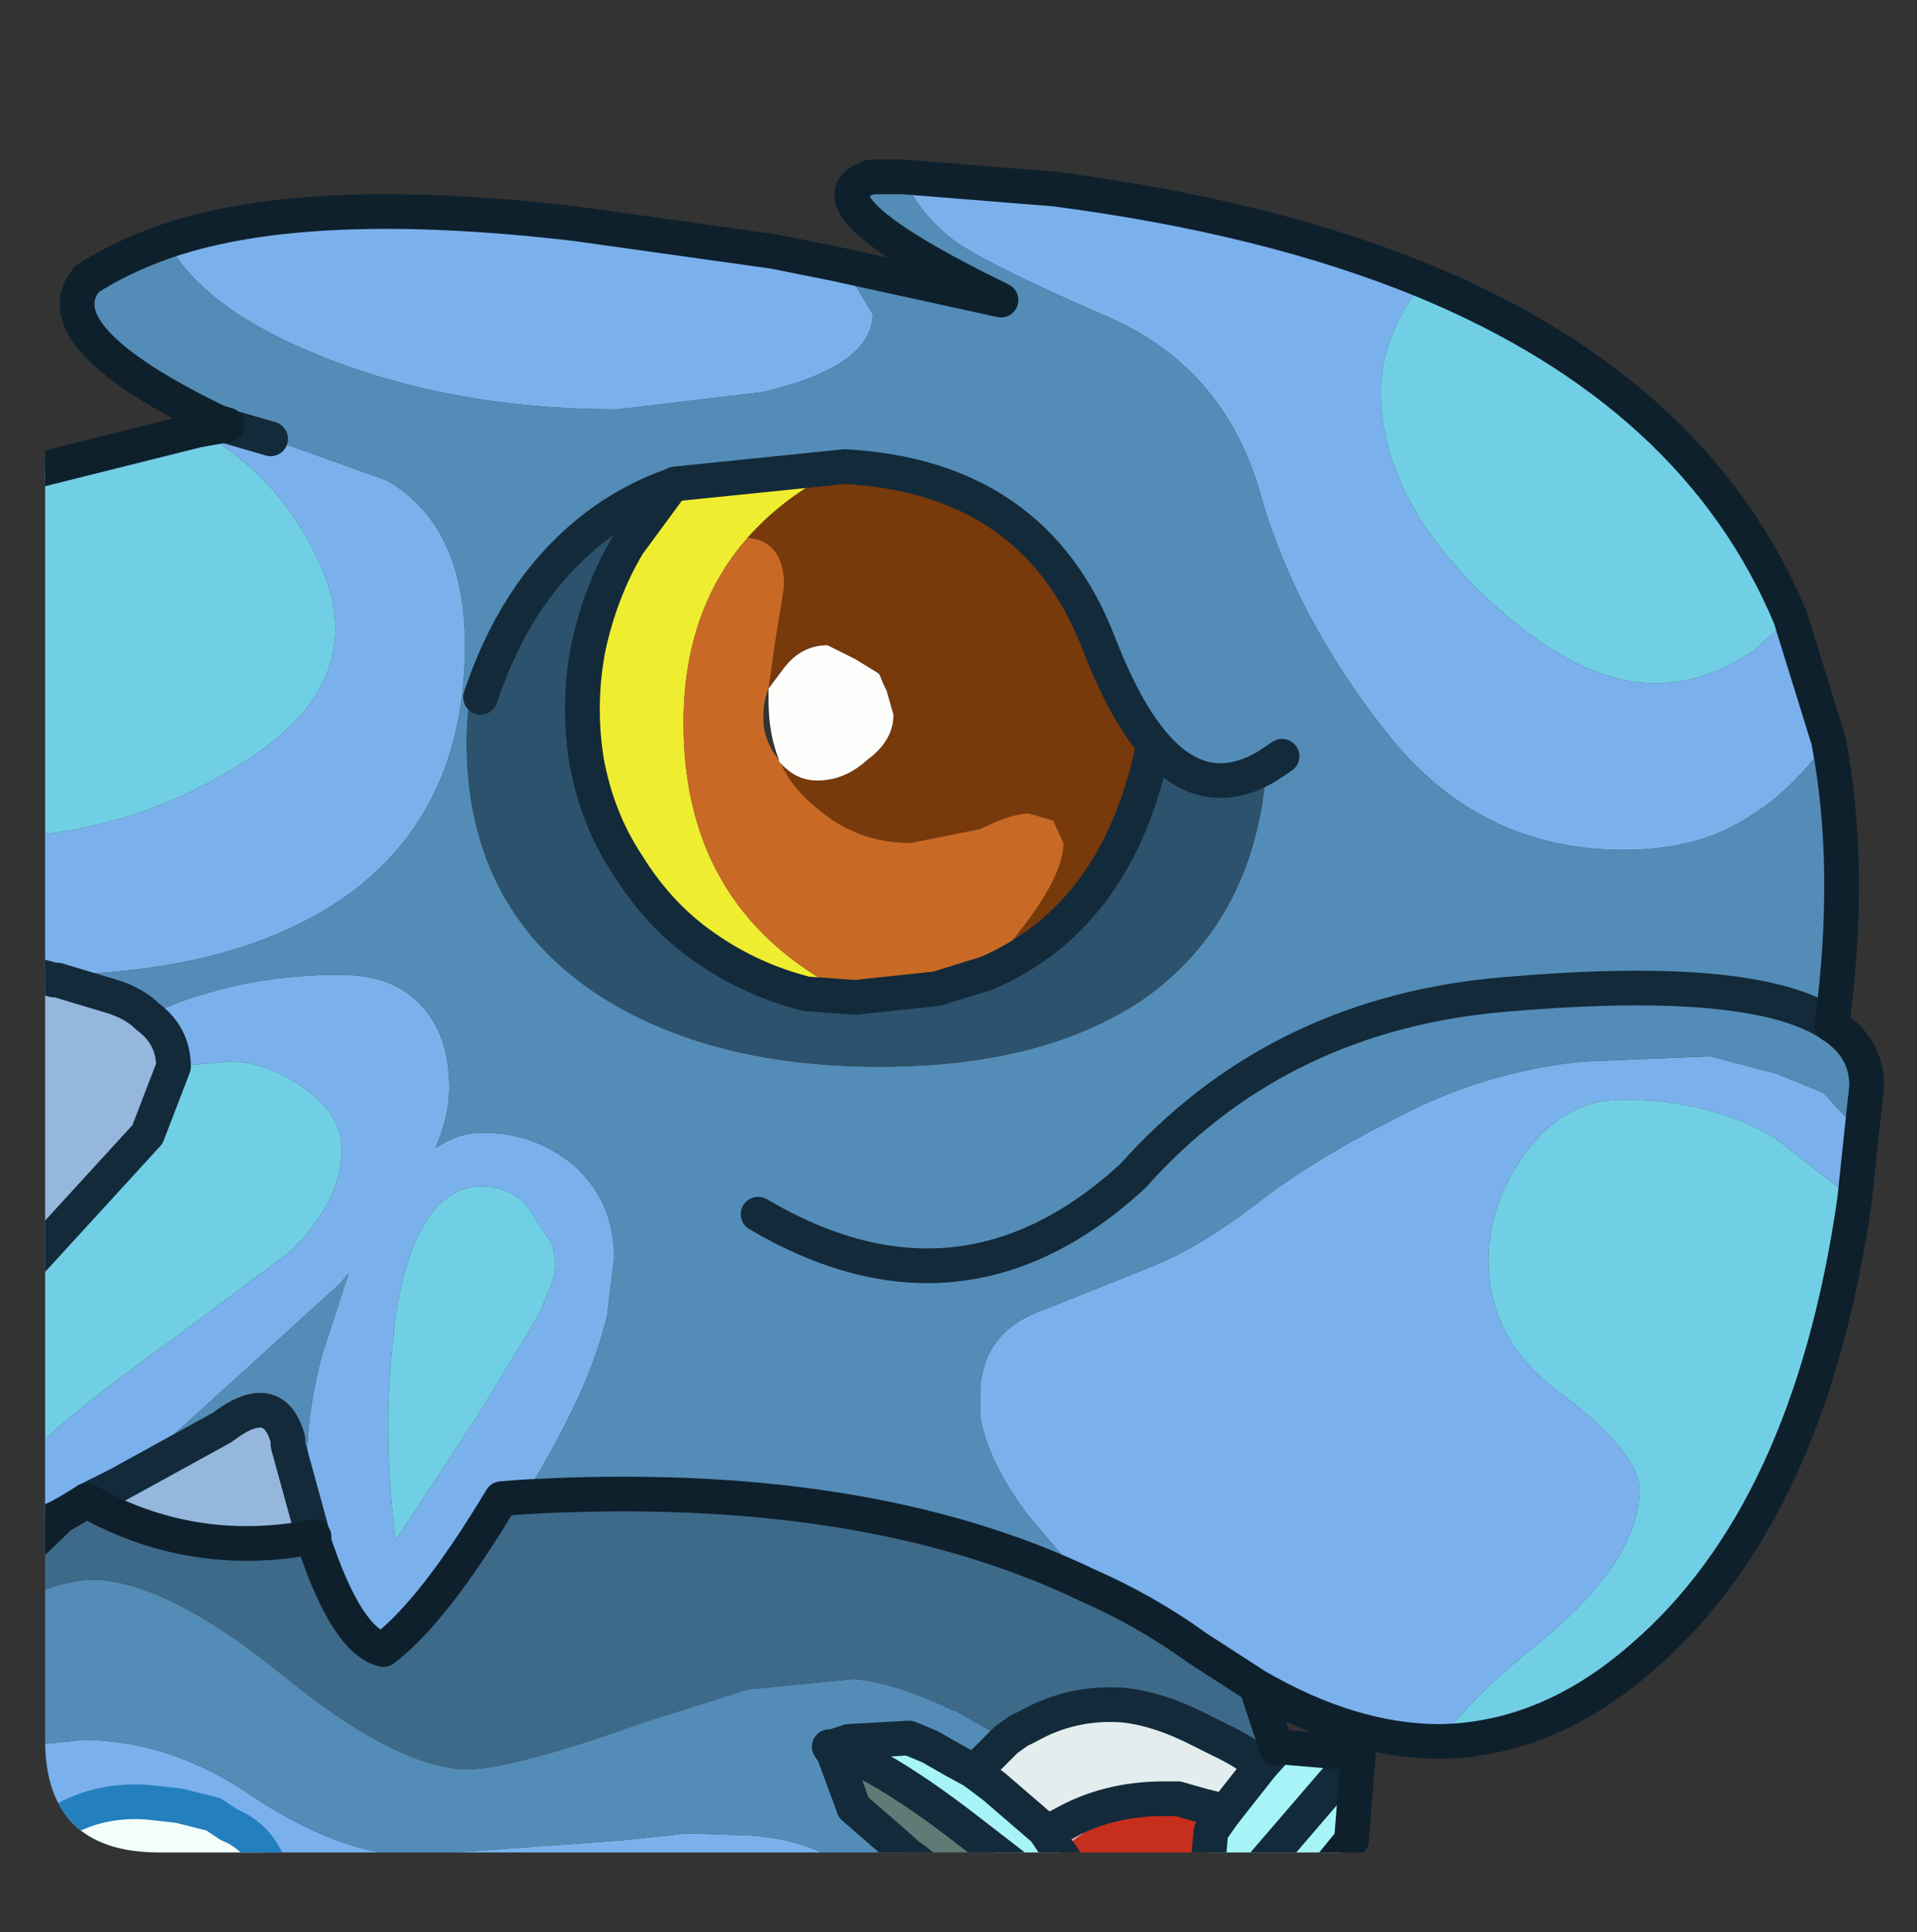 <?xml version="1.0" encoding="UTF-8" standalone="no"?>
<svg xmlns:ffdec="https://www.free-decompiler.com/flash" xmlns:xlink="http://www.w3.org/1999/xlink" ffdec:objectType="frame" height="55.7px" width="55.25px" xmlns="http://www.w3.org/2000/svg">
  <rect width="100%" height="100%" fill="#333333" stroke="none"/>
  <g transform="matrix(1.0, 0.0, 0.0, 1.0, 1.3, 0.0)">
    <clipPath id="clipPath0" transform="matrix(1.0, 0.0, 0.0, 1.0, 0.0, 0.0)">
      <path d="M50.5 0.0 Q53.95 0.0 53.95 3.3 L53.95 50.15 Q53.95 53.4 50.5 53.4 L3.3 53.4 Q0.0 53.4 0.0 50.15 L0.0 3.3 Q0.0 0.0 3.3 0.0 L50.5 0.0" fill="#000000" fill-rule="evenodd" stroke="none"/>
    </clipPath>
    <g clip-path="url(#clipPath0)">
      <use ffdec:characterId="2" height="51.1" transform="matrix(1.0, 0.0, 0.0, 1.0, -1.3, 4.6)" width="54.3" xlink:href="#shape1"/>
    </g>
    <use ffdec:characterId="3" height="53.4" transform="matrix(1.0, 0.0, 0.0, 1.0, 0.0, 0.0)" width="53.95" xlink:href="#shape2"/>
  </g>
  <defs>
    <g id="shape1" transform="matrix(1.0, 0.0, 0.0, 1.0, 1.3, -4.6)">
      <path d="M50.3 17.8 L51.4 21.35 Q50.3 22.8 49.25 23.45 47.75 24.5 45.5 24.5 41.3 24.5 38.65 21.1 36.0 17.75 35.0 14.15 33.95 10.55 30.55 9.1 27.1 7.6 26.15 6.9 25.1 6.05 24.75 5.1 L29.1 5.45 Q35.25 6.25 39.75 8.1 38.5 9.65 38.5 11.3 38.5 14.25 41.35 17.05 44.1 19.7 46.4 19.7 47.85 19.7 49.25 18.75 L50.3 17.8 M52.35 32.7 L52.15 34.6 49.85 32.8 Q48.0 31.7 45.45 31.7 43.7 31.7 42.55 33.4 41.6 34.8 41.6 36.35 41.6 38.7 43.8 40.25 45.95 41.9 45.95 42.95 45.95 45.1 42.7 47.65 41.05 49.0 40.2 50.2 37.65 50.2 34.9 48.6 L33.2 47.5 Q31.75 46.45 30.05 45.7 L28.35 43.7 Q27.2 42.2 26.95 40.85 L26.95 40.05 Q27.05 38.35 28.8 37.75 L31.8 36.55 Q33.2 36.0 34.85 34.75 36.5 33.45 39.0 32.2 41.45 30.9 44.3 30.6 L48.0 30.45 49.9 30.95 51.25 31.5 52.35 32.7 M24.45 55.2 L14.45 55.2 14.3 55.1 Q13.7 54.6 13.05 54.5 12.25 54.45 11.95 55.2 L7.05 55.2 6.9 54.8 6.4 53.65 Q6.05 52.9 5.3 52.6 L4.85 52.3 3.85 52.05 2.95 51.95 Q0.75 51.8 -0.7 53.5 L-0.8 53.65 -0.8 50.35 1.15 50.15 Q3.7 50.2 6.0 51.8 8.35 53.35 10.4 53.5 L16.65 53.05 18.5 52.85 20.05 52.9 20.25 52.9 Q22.3 53.05 23.35 54.05 L24.45 55.2 M0.45 43.7 L-0.8 44.3 -0.8 42.2 Q1.0 40.5 3.55 38.7 L7.1 36.05 Q8.55 34.6 8.55 33.1 8.55 32.15 7.5 31.4 6.45 30.6 5.25 30.6 L3.7 30.75 Q3.7 29.85 2.95 29.3 3.7 28.9 4.6 28.65 6.4 28.1 8.5 28.1 10.1 28.1 10.9 29.05 11.65 29.9 11.65 31.35 11.65 32.15 11.25 33.1 11.9 32.65 12.6 32.65 14.1 32.65 15.25 33.6 16.4 34.65 16.4 36.25 L16.2 37.9 Q15.7 40.1 13.8 43.15 L13.15 43.2 Q11.2 46.45 9.75 47.55 8.7 47.3 7.75 44.45 L7.75 44.3 7.7 44.2 7.55 42.15 Q7.55 40.65 8.0 39.0 L8.75 36.7 8.5 37.0 4.65 40.5 2.1 42.8 1.2 43.25 0.8 43.5 0.45 43.7 M-0.8 28.0 L-0.8 24.1 -0.05 24.05 Q3.25 23.65 6.05 21.75 9.5 19.4 7.8 16.0 6.65 13.65 4.4 12.4 L5.25 12.25 5.3 12.3 6.5 12.65 9.85 13.85 Q12.1 15.15 12.1 18.6 12.1 23.5 8.5 25.95 5.45 28.0 0.35 28.1 L-0.3 28.1 -0.8 28.0 M3.5 6.95 Q7.6 5.55 15.3 6.45 L21.0 7.25 22.75 7.6 23.4 8.3 23.85 9.05 Q23.85 10.55 20.7 11.3 L16.5 11.8 Q11.5 11.8 7.55 10.1 4.5 8.8 3.5 6.95 M12.6 34.2 Q10.6 34.2 10.05 38.3 L10.05 38.45 Q9.7 41.2 10.1 44.4 L12.5 40.75 14.2 37.95 14.25 37.85 14.35 37.6 14.6 37.0 Q14.8 36.5 14.6 35.85 L13.85 34.7 Q13.3 34.2 12.6 34.2" fill="#7ab2ed" fill-rule="evenodd" stroke="none"/>
      <path d="M50.3 17.8 L49.25 18.75 Q47.85 19.7 46.4 19.7 44.1 19.7 41.35 17.05 38.5 14.25 38.5 11.3 38.5 9.65 39.75 8.1 47.6 11.35 50.3 17.8 M52.15 34.6 Q50.85 43.65 46.0 47.8 43.3 50.15 40.2 50.2 41.05 49.0 42.7 47.65 45.95 45.1 45.95 42.95 45.95 41.9 43.8 40.25 41.6 38.7 41.6 36.35 41.6 34.8 42.55 33.4 43.7 31.7 45.45 31.7 48.0 31.7 49.85 32.8 L52.15 34.6 M-0.8 42.2 L-0.8 36.8 2.95 32.7 3.7 30.75 5.25 30.6 Q6.45 30.6 7.5 31.4 8.55 32.15 8.55 33.1 8.55 34.6 7.1 36.05 L3.55 38.7 Q1.0 40.5 -0.8 42.2 M-0.8 24.1 L-0.8 13.7 4.4 12.4 Q6.65 13.65 7.8 16.0 9.5 19.4 6.05 21.75 3.25 23.65 -0.05 24.05 L-0.8 24.1 M12.6 34.2 Q13.3 34.2 13.85 34.7 L14.6 35.85 Q14.8 36.5 14.6 37.0 L14.35 37.6 14.25 37.85 14.2 37.95 12.5 40.75 10.1 44.4 Q9.7 41.2 10.05 38.45 L10.05 38.3 Q10.6 34.2 12.6 34.2" fill="#71d0e6" fill-rule="evenodd" stroke="none"/>
      <path d="M24.75 5.1 Q25.1 6.05 26.15 6.9 27.1 7.6 30.55 9.1 33.95 10.55 35.0 14.15 36.0 17.75 38.65 21.1 41.3 24.5 45.5 24.5 47.75 24.5 49.25 23.45 50.3 22.8 51.4 21.35 52.1 25.0 51.5 29.55 52.5 30.2 52.5 31.3 L52.35 32.7 51.25 31.5 49.9 30.95 48.0 30.45 44.3 30.6 Q41.45 30.9 39.0 32.2 36.5 33.45 34.85 34.75 33.2 36.0 31.8 36.55 L28.8 37.75 Q27.05 38.35 26.95 40.05 L26.95 40.85 Q27.2 42.2 28.35 43.7 L30.05 45.7 Q23.6 42.6 13.8 43.15 15.7 40.1 16.2 37.9 L16.4 36.25 Q16.4 34.65 15.25 33.6 14.1 32.65 12.6 32.65 11.9 32.65 11.25 33.1 11.65 32.15 11.65 31.35 11.65 29.9 10.9 29.05 10.1 28.1 8.5 28.1 6.4 28.1 4.6 28.65 3.7 28.9 2.95 29.3 2.55 28.9 1.85 28.7 L0.35 28.25 0.25 28.25 -0.3 28.1 0.35 28.1 Q5.45 28.0 8.5 25.95 12.1 23.5 12.1 18.6 12.1 15.15 9.85 13.85 L6.5 12.65 5.3 12.3 5.25 12.25 5.1 12.2 5.05 12.2 Q-0.15 9.7 1.2 8.05 2.2 7.4 3.5 6.95 4.5 8.8 7.55 10.1 11.5 11.8 16.5 11.8 L20.7 11.3 Q23.85 10.55 23.85 9.05 L23.4 8.3 22.75 7.6 27.55 8.65 Q21.7 5.8 23.8 5.1 L24.75 5.1 M26.8 51.05 L26.2 50.75 25.5 50.35 24.9 50.1 23.15 50.2 22.7 50.35 22.6 50.35 22.7 50.5 22.75 50.6 23.25 51.95 23.3 52.1 24.45 53.1 24.9 53.5 25.05 53.6 25.3 53.8 25.4 53.85 25.0 55.2 24.45 55.2 23.35 54.05 Q22.3 53.05 20.25 52.9 L20.05 52.9 18.5 52.85 16.65 53.05 10.4 53.5 Q8.35 53.35 6.0 51.8 3.7 50.2 1.15 50.15 L-0.8 50.35 -0.8 46.15 Q0.7 45.45 1.65 45.55 3.7 45.75 6.8 48.25 9.9 50.8 11.95 51.0 13.2 51.1 17.25 49.65 L20.25 48.7 23.3 48.4 Q24.5 48.5 26.15 49.3 L26.2 49.3 27.7 50.15 26.8 51.05 M20.55 35.0 Q26.4 38.45 31.35 33.9 35.4 29.35 41.7 28.7 49.25 28.0 51.5 29.55 49.25 28.0 41.7 28.7 35.4 29.35 31.35 33.9 26.4 38.45 20.55 35.0 M23.05 13.45 L18.15 13.95 18.05 14.0 Q15.95 14.75 14.45 16.55 12.15 18.1 12.15 21.4 12.15 26.05 15.75 28.55 19.0 30.75 24.05 30.75 28.9 30.75 31.8 28.7 34.9 26.4 35.2 22.1 L35.65 21.8 35.2 22.1 Q33.4 23.15 31.95 21.45 31.1 20.45 30.35 18.5 28.5 13.75 23.05 13.45 M2.1 42.8 L4.65 40.5 8.5 37.0 8.75 36.7 8.0 39.0 Q7.55 40.65 7.55 42.15 L7.7 44.2 7.0 41.65 7.0 41.5 Q6.6 40.0 5.1 41.15 L2.1 42.8" fill="#538db8" fill-rule="evenodd" stroke="none"/>
      <path d="M23.05 13.45 Q21.35 14.25 20.25 15.5 18.4 17.6 18.4 20.85 18.4 26.4 23.35 28.75 L21.95 28.65 Q20.35 28.25 19.0 27.3 17.7 26.4 16.8 24.95 15.9 23.6 15.6 21.9 15.35 20.3 15.65 18.7 16.0 17.05 16.8 15.7 L18.05 14.0 18.15 13.95 23.05 13.45" fill="#f0ee30" fill-rule="evenodd" stroke="none"/>
      <path d="M20.25 15.5 Q21.35 14.25 23.05 13.45 28.5 13.75 30.35 18.5 31.1 20.45 31.95 21.45 30.95 26.4 27.15 28.05 L28.2 26.7 Q29.35 25.2 29.35 24.3 L29.05 23.65 28.35 23.45 Q27.85 23.45 26.95 23.9 L24.95 24.3 Q23.4 24.3 22.25 23.3 21.55 22.75 21.2 22.0 21.65 22.5 22.25 22.5 23.05 22.5 23.7 21.9 24.45 21.35 24.45 20.6 L24.25 19.9 24.15 19.7 24.05 19.45 24.0 19.4 23.35 19.0 22.55 18.6 Q21.8 18.6 21.3 19.25 L20.85 19.85 21.05 18.45 21.3 16.9 Q21.3 15.6 20.25 15.5" fill="#78390b" fill-rule="evenodd" stroke="none"/>
      <path d="M23.35 28.75 Q18.4 26.4 18.4 20.85 18.4 17.6 20.25 15.5 21.3 15.6 21.3 16.9 L21.05 18.45 20.85 19.85 Q20.7 20.2 20.7 20.7 20.7 21.35 21.15 21.9 L21.15 21.95 21.2 22.0 Q21.55 22.75 22.25 23.3 23.4 24.3 24.95 24.3 L26.95 23.9 Q27.85 23.45 28.35 23.45 L29.05 23.65 29.35 24.3 Q29.35 25.2 28.2 26.7 L27.15 28.05 25.7 28.5 23.35 28.75" fill="#c96a25" fill-rule="evenodd" stroke="none"/>
      <path d="M20.85 19.85 L21.3 19.25 Q21.8 18.6 22.55 18.6 L23.35 19.0 24.0 19.4 24.05 19.45 24.15 19.7 24.25 19.9 24.45 20.6 Q24.45 21.35 23.7 21.9 23.05 22.5 22.25 22.5 21.65 22.5 21.2 22.0 L21.15 21.95 21.15 21.9 Q20.85 21.15 20.85 20.2 L20.85 19.85" fill="#fffffd" fill-rule="evenodd" stroke="none"/>
      <path d="M18.05 14.0 L16.8 15.7 Q16.0 17.05 15.65 18.7 15.35 20.3 15.6 21.9 15.9 23.6 16.8 24.95 17.7 26.4 19.0 27.3 20.35 28.25 21.95 28.65 L23.35 28.75 25.7 28.5 27.15 28.05 Q30.95 26.4 31.95 21.45 33.4 23.15 35.2 22.1 34.9 26.4 31.8 28.7 28.9 30.75 24.05 30.75 19.0 30.75 15.75 28.55 12.15 26.05 12.15 21.4 12.15 18.1 14.45 16.55 15.95 14.75 18.05 14.0 M12.55 20.1 Q13.25 18.0 14.45 16.55 13.25 18.0 12.55 20.1" fill="#2c526d" fill-rule="evenodd" stroke="none"/>
      <path d="M-0.8 36.8 L-0.8 28.0 -0.3 28.1 0.25 28.25 0.35 28.25 1.85 28.7 Q2.55 28.9 2.95 29.3 3.7 29.85 3.7 30.75 L2.95 32.7 -0.8 36.8 M7.7 44.2 L7.75 44.3 Q4.4 44.95 1.45 43.4 L1.2 43.25 2.1 42.8 5.1 41.15 Q6.6 40.0 7.0 41.5 L7.0 41.65 7.7 44.2" fill="#96b8dd" fill-rule="evenodd" stroke="none"/>
      <path d="M34.9 48.6 L35.5 50.4 35.05 50.9 Q34.6 50.5 33.85 50.15 L33.35 49.9 Q32.1 49.25 31.05 49.15 29.6 49.05 28.35 49.75 L28.05 49.9 27.7 50.15 26.2 49.3 26.15 49.3 Q24.5 48.5 23.3 48.4 L20.25 48.7 17.25 49.65 Q13.2 51.1 11.95 51.0 9.9 50.8 6.8 48.25 3.7 45.75 1.65 45.55 0.7 45.45 -0.8 46.15 L-0.8 44.9 0.45 43.7 0.8 43.5 1.2 43.25 1.45 43.4 Q4.4 44.95 7.75 44.3 L7.75 44.45 Q8.7 47.3 9.75 47.55 11.2 46.45 13.15 43.2 L13.8 43.15 Q23.6 42.6 30.05 45.7 31.75 46.45 33.2 47.5 L34.9 48.6" fill="#3e6a8a" fill-rule="evenodd" stroke="none"/>
      <path d="M35.5 50.4 L35.5 50.35 37.85 50.55 37.65 53.05 35.9 55.2 33.85 55.2 33.4 55.2 33.5 53.95 33.6 52.8 33.95 52.3 35.05 50.9 35.5 50.4 M26.2 50.75 L26.75 51.05 27.35 51.5 28.8 52.75 29.2 53.35 Q29.85 54.2 30.0 55.2 L29.75 55.2 26.45 52.65 Q24.3 51.0 22.8 50.4 L22.75 50.35 22.7 50.35 23.15 50.2 24.9 50.1 25.5 50.35 26.2 50.75 M37.85 50.55 L33.85 55.2 37.85 50.55" fill="#a7f5f9" fill-rule="evenodd" stroke="none"/>
      <path d="M28.9 52.8 L27.4 51.5 26.8 51.05 27.7 50.15 28.05 49.9 28.35 49.75 Q29.6 49.05 31.05 49.15 32.1 49.25 33.35 49.9 L33.85 50.15 Q34.6 50.5 35.05 50.9 L33.95 52.3 33.75 52.15 33.35 52.05 32.65 51.85 32.6 51.85 32.5 51.85 32.4 51.85 32.25 51.85 Q30.6 51.85 29.3 52.6 L28.9 52.8 M26.6 55.2 L25.0 55.2 25.4 53.85 26.05 54.3 26.1 54.35 26.65 54.75 26.75 54.8 26.6 55.2" fill="#e5eeee" fill-rule="evenodd" stroke="none"/>
      <path d="M30.8 55.2 L30.1 55.2 Q30.0 54.25 29.3 53.35 L29.4 53.25 Q30.8 52.05 32.6 51.85 L32.65 51.85 33.35 52.05 33.75 52.15 33.95 52.3 33.6 52.8 33.5 53.95 33.35 53.75 33.2 53.7 Q32.25 53.6 31.6 54.05 31.0 54.4 30.8 55.2 M36.15 55.2 L36.05 55.2 36.1 55.1 36.15 55.2" fill="#c82f1d" fill-rule="evenodd" stroke="none"/>
      <path d="M33.4 55.2 L30.8 55.2 Q31.0 54.4 31.6 54.05 32.25 53.6 33.2 53.7 L33.35 53.75 33.5 53.95 33.4 55.2 M29.3 53.35 L28.9 52.8 29.3 52.6 Q30.6 51.85 32.25 51.85 L32.4 51.85 32.5 51.85 32.6 51.85 Q30.8 52.05 29.4 53.25 L29.3 53.35 M27.35 55.2 L26.6 55.2 26.75 54.8 27.35 55.2" fill="#db9c9f" fill-rule="evenodd" stroke="none"/>
      <path d="M29.75 55.2 L27.35 55.2 26.75 54.8 26.65 54.75 26.1 54.35 26.05 54.3 25.4 53.85 25.3 53.8 25.05 53.6 24.9 53.5 24.45 53.1 23.3 52.1 23.25 51.95 22.75 50.6 22.7 50.5 22.6 50.35 22.7 50.35 22.75 50.35 22.8 50.4 Q24.3 51.0 26.45 52.65 L29.75 55.2" fill="#5e7b75" fill-rule="evenodd" stroke="none"/>
      <path d="M14.45 55.2 L11.95 55.2 Q12.25 54.45 13.05 54.5 13.7 54.6 14.3 55.1 L14.45 55.2 M7.05 55.2 L-0.8 55.2 -0.8 53.65 -0.7 53.5 Q0.75 51.8 2.95 51.95 L3.85 52.05 4.85 52.3 5.3 52.6 Q6.05 52.9 6.4 53.65 L6.9 54.8 7.05 55.2" fill="#f4fffc" fill-rule="evenodd" stroke="none"/>
      <path d="M26.2 50.75 L26.75 51.05 27.35 51.5 28.8 52.75 29.2 53.35 Q29.85 54.2 30.0 55.2 M51.5 29.55 Q49.25 28.0 41.7 28.7 35.4 29.35 31.35 33.9 26.4 38.45 20.55 35.0 M23.05 13.45 L18.15 13.95 18.05 14.0 16.8 15.7 Q16.0 17.05 15.65 18.7 15.35 20.3 15.6 21.9 15.9 23.6 16.8 24.95 17.7 26.4 19.0 27.3 20.35 28.25 21.95 28.65 L23.35 28.75 25.7 28.5 27.15 28.05 Q30.95 26.4 31.95 21.45 31.1 20.45 30.35 18.5 28.5 13.75 23.05 13.45 M35.2 22.1 L35.65 21.8 M35.2 22.1 Q33.4 23.15 31.95 21.45 M5.25 12.25 L5.3 12.3 6.5 12.65 M-0.3 28.1 L0.25 28.25 0.35 28.25 1.85 28.7 Q2.55 28.9 2.95 29.3 3.7 29.85 3.7 30.75 L2.95 32.7 -0.8 36.8 M18.05 14.0 Q15.95 14.75 14.45 16.55 13.25 18.0 12.55 20.1 M7.7 44.2 L7.75 44.3 M7.7 44.2 L7.0 41.65 7.0 41.5 Q6.6 40.0 5.1 41.15 L2.1 42.8 1.2 43.25 M35.05 50.9 Q34.6 50.5 33.85 50.15 L33.35 49.9 Q32.1 49.25 31.05 49.15 29.6 49.05 28.35 49.75 L28.05 49.9 27.7 50.15 26.8 51.05 M33.95 52.3 L33.75 52.15 33.35 52.05 32.65 51.85 32.6 51.85 32.5 51.85 32.4 51.85 32.25 51.85 Q30.6 51.85 29.3 52.6 L28.9 52.8 M35.05 50.9 L33.95 52.3 33.6 52.8 33.5 53.95 33.4 55.2 M35.5 50.4 L35.05 50.9 M33.85 55.2 L37.85 50.55 M22.7 50.35 L23.15 50.2 24.9 50.1 25.5 50.35 26.2 50.75 M26.75 54.8 L26.6 55.2 M26.75 54.8 L27.35 55.2 M25.4 53.85 L26.05 54.3 26.1 54.35 26.65 54.75 26.75 54.8 M29.75 55.2 L26.45 52.65 Q24.3 51.0 22.8 50.4 L22.75 50.35 22.7 50.35 22.6 50.35 22.7 50.5 22.75 50.6 23.25 51.95 23.3 52.1 24.45 53.1 24.9 53.5 25.05 53.6 25.3 53.8 25.4 53.85 25.0 55.2 M-0.8 28.0 L-0.3 28.1" fill="none" stroke="#132a3a" stroke-linecap="round" stroke-linejoin="round" stroke-width="1.0"/>
      <path d="M14.45 55.2 L14.3 55.1 Q13.7 54.6 13.05 54.5 12.25 54.45 11.95 55.2 M7.05 55.2 L6.9 54.8 6.4 53.65 Q6.05 52.9 5.3 52.6 L4.85 52.3 3.85 52.05 2.95 51.95 Q0.75 51.8 -0.7 53.5 L-0.8 53.65" fill="none" stroke="#237fbf" stroke-linecap="round" stroke-linejoin="round" stroke-width="1.0"/>
      <path d="M51.4 21.35 L50.3 17.8 Q47.6 11.35 39.75 8.1 35.25 6.25 29.1 5.45 L24.75 5.1 23.8 5.1 Q21.7 5.8 27.55 8.65 L22.75 7.6 21.0 7.25 15.3 6.45 Q7.6 5.55 3.5 6.95 2.2 7.4 1.2 8.05 -0.15 9.7 5.05 12.2 L5.1 12.2 5.25 12.25 4.4 12.4 -0.8 13.7 M51.4 21.35 Q52.1 25.0 51.5 29.55 52.5 30.2 52.5 31.3 L52.35 32.7 52.15 34.6 Q50.85 43.65 46.0 47.8 43.3 50.15 40.2 50.2 37.65 50.2 34.9 48.6 L35.5 50.4 35.5 50.35 37.85 50.55 37.65 53.05 35.9 55.2 M-0.8 44.9 L0.45 43.7 -0.8 44.3 M13.8 43.15 Q23.6 42.6 30.05 45.7 31.75 46.45 33.2 47.5 L34.9 48.6 M7.75 44.3 L7.75 44.45 Q8.7 47.3 9.75 47.55 11.2 46.45 13.15 43.2 L13.8 43.15 M1.2 43.25 L1.45 43.4 Q4.4 44.95 7.75 44.3 M0.45 43.7 L0.8 43.5 1.2 43.25 M36.15 55.2 L36.1 55.1 36.05 55.2" fill="none" stroke="#0e202c" stroke-linecap="round" stroke-linejoin="round" stroke-width="1.0"/>
    </g>
    <g id="shape2" transform="matrix(1.0, 0.0, 0.0, 1.0, 0.0, 0.0)">
      <path d="M50.5 0.0 Q53.95 0.0 53.95 3.3 L53.95 50.15 Q53.95 53.4 50.5 53.4 L3.3 53.4 Q0.0 53.4 0.0 50.15 L0.0 3.3 Q0.0 0.0 3.3 0.0 L50.5 0.0" fill="#000000" fill-opacity="0.004" fill-rule="evenodd" stroke="none"/>
    </g>
  </defs>
</svg>
